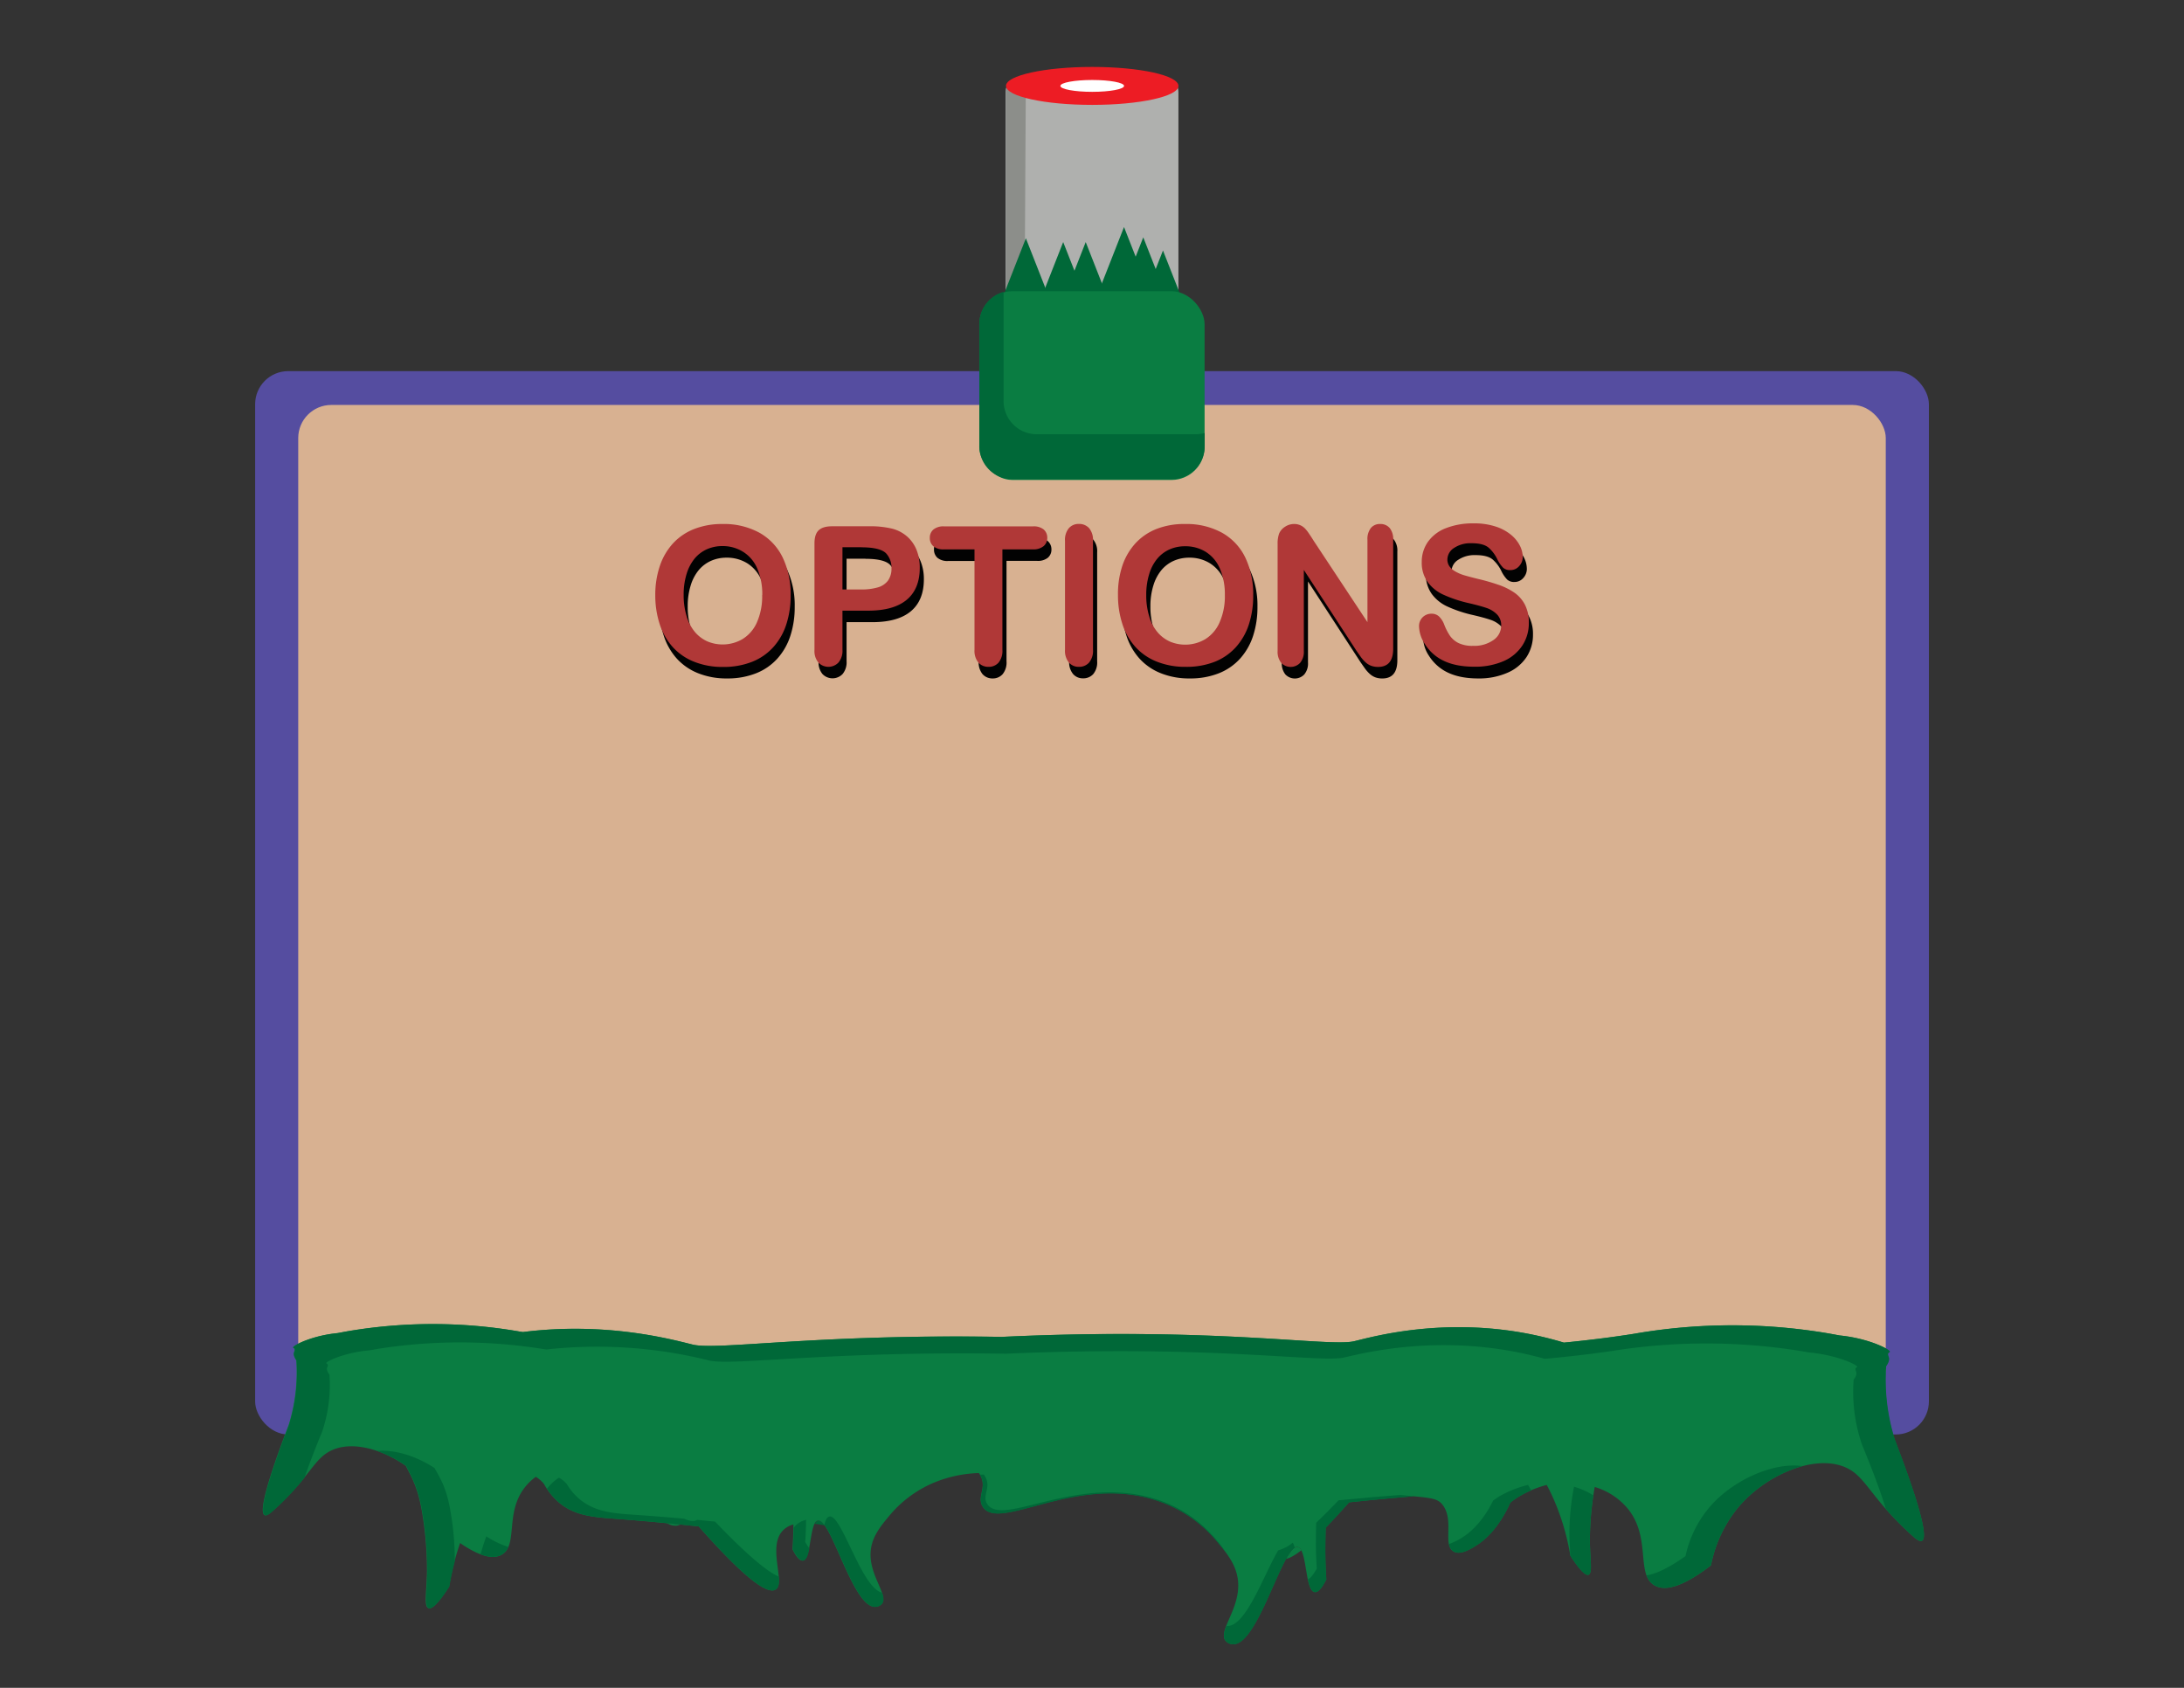 <svg id="Layer_1" data-name="Layer 1" xmlns="http://www.w3.org/2000/svg" width="792" height="612" viewBox="0 0 792 612"><rect x="0" y="0" width="792" height="612" fill="#333333" stroke="none"/><defs><style>.cls-1{fill:#554da0;}.cls-2{fill:#d8b191;}.cls-3{fill:#006838;}.cls-4{fill:#0a7d42;}.cls-5{fill:#afb0ae;}.cls-6{fill:#8c8e8a;}.cls-7{fill:#ed1c24;}.cls-8{fill:#fff;}.cls-9{fill:#020202;}.cls-10{fill:#b03837;}</style></defs><rect class="cls-1" x="92.52" y="134.57" width="606.97" height="385.56" rx="12"/><rect class="cls-2" x="108.15" y="146.83" width="575.7" height="361.05" rx="12"/><path class="cls-3" d="M299.11,553.09c-1.17-.22-2.4-.43-3.63-.57a1.93,1.93,0,0,1,1.16-1.13C297.39,551.22,298.22,551.87,299.11,553.09Z"/><path class="cls-4" d="M697,558.66c-.89.53-2.44-.82-3.81-2.07-13.39-12.15-16-19.43-21.55-23.21-10.87-7.34-30.52.43-41.28,13.17a47.46,47.46,0,0,0-9.9,21.05c-12.06,9.27-17.72,9-20.66,7.14-6.58-4.13-1-17.07-9.39-27.57a24.72,24.72,0,0,0-12.1-8,110,110,0,0,0-1.74,20.34c.14,6.54.92,10.86-.46,11.47s-4.42-3.43-6.66-6.94a85.58,85.58,0,0,0-5.55-19.32c-.95-2.26-1.95-4.36-3-6.29a38.79,38.79,0,0,0-10.82,4.64c-1,.69-1.86,1.32-2.43,1.77,0,0-4.14,10.29-12,15.32-2.14,1.37-6.14,3.95-8.68,2.3-3.82-2.47.44-11.29-3.8-16.78-1.66-2.15-3.62-2.5-10.62-3.14-5.66.44-13.39,1.12-23.35,2.18-3.2,3.62-6,6.67-8.49,9.21,0,1.58-.07,3.33-.1,5.28-.09,5.57.12,10.2.34,13.46-1.29,2.58-2.8,4.8-4.23,4.6-3-.44-2.84-11.49-4.85-15.18a2.05,2.05,0,0,0-1.25-1.16c-1.25-.28-2.69,1.45-4.26,4.29-5.32,9.56-12.28,31.63-19.46,30.94a3.58,3.58,0,0,1-2.48-1.23c-2.78-3.56,5-11.19,4.6-20.73-.25-6.42-4.07-11-8.07-15.72a47.54,47.54,0,0,0-21.38-14.4c-29.47-9.79-57.32,11.6-63.21,2.21-2.16-3.43,1.38-6.58-.63-10.89a7.2,7.2,0,0,0-.76-1.28,46.34,46.34,0,0,0-13.12,2.3,42.26,42.26,0,0,0-19,12.77c-3.54,4.22-6.93,8.25-7.15,13.94-.32,8.46,6.54,15.22,4.07,18.38a3.15,3.15,0,0,1-2.2,1.09c-7,.68-13.7-22.88-18.55-29.54-.89-1.22-1.72-1.87-2.47-1.7a1.93,1.93,0,0,0-1.16,1.13c-1.72,3.37-1.6,13-4.25,13.36-1.26.18-2.61-1.79-3.75-4.08.15-2.3.3-5.37.32-9a8,8,0,0,0-4,2.39c-5.33,6,1.15,18.55-2.35,21.11-2.56,1.86-9.74-2.13-28-22.81l-6.76-.7-5-.49c-7.57-.73-13.54-1.21-18-1.54-8.44-.62-16.06-1-22.19-7.11a23.76,23.76,0,0,1-4.1-5.48,11,11,0,0,0-3-2.66,19.18,19.18,0,0,0-3.87,3.68c-7.43,9.31-2.5,20.78-8.33,24.45-2.35,1.48-6.64,1.82-15.26-4.11a98.11,98.11,0,0,0-4,15.75c-2.52,4-5.84,8.57-7.51,7.83s-.67-5.56-.51-12.94a125.32,125.32,0,0,0-2-23.15c-1.58-8.33-3.84-11.85-5.65-15.47-9.47-6.7-21.42-9.57-28.8-4.58-5,3.34-7.23,9.8-19.1,20.57-1.22,1.11-2.59,2.31-3.38,1.84-2.51-1.5,3.26-18.2,8.74-32.6a64,64,0,0,0,2.79-23.49c-1-1.41-1-2.28-.87-2.82.11-.37.4-.86.21-1.3s-.48-.35-.52-.51c-.16-.69,5.19-3.47,12.53-4.77,1.49-.27,2.74-.41,3.6-.5s1.94-.37,3.43-.63a184.22,184.22,0,0,1,62.5.07l1.24.19c30.14-3.81,53.83,2.63,61.5,4.53,9,2.23,44.68-3.91,112.19-2.78,78.45-3.7,118.73,3.82,127.93,1.54,7.8-1.93,34.26-9.14,66.61-1.9,3.39.76,6.5,1.6,9.28,2.44,9.28-.91,17.86-2,25.61-3.23a207.84,207.84,0,0,1,70.49-.08c1.69.3,3.06.56,3.87.71,1,.1,2.38.26,4.07.56,8.28,1.47,14.31,4.61,14.13,5.38,0,.18-.41.16-.59.57s.11,1.06.24,1.47c.18.62.13,1.6-1,3.19a72,72,0,0,0,3.15,26.49C693.32,538.13,699.83,557,697,558.66Z"/><path class="cls-4" d="M241.67,552.28l5,.49C245.24,553.65,243.35,553.11,241.67,552.28Z"/><path class="cls-4" d="M471.92,562.12c-2.44,1.9-4.22,2.85-5.51,3.13,1.57-2.84,3-4.57,4.26-4.29A2.05,2.05,0,0,1,471.92,562.12Z"/><path class="cls-3" d="M303.13,551.38c-.86-1.08-1.65-1.66-2.37-1.51a1.84,1.84,0,0,0-1.12,1,8.92,8.92,0,0,0-.71,2l.18.24c4.85,6.66,11.58,30.22,18.55,29.54a3.15,3.15,0,0,0,2.2-1.09c.79-1,.62-2.4,0-4.08C313.58,576.06,307.54,557,303.13,551.38Z"/><path class="cls-3" d="M439.17,556.18a46.17,46.17,0,0,0-20.5-12.75c-28.26-8.67-55,10.27-60.61,2-2.07-3,1.33-5.83-.6-9.65a5.89,5.89,0,0,0-.73-1.13l-1.36.06a8,8,0,0,1,.41.76c2,4.31-1.53,7.46.63,10.89,5.89,9.39,33.74-12,63.21-2.21A47.54,47.54,0,0,1,441,558.51c1.3,1.55,2.58,3.07,3.73,4.64A44.48,44.48,0,0,0,439.17,556.18Z"/><path class="cls-3" d="M259.31,551.72l-6.48-.62c-1.35.78-3.17.3-4.78-.44-7.26-.64-13-1.07-17.26-1.36-8.09-.55-15.39-.92-21.27-6.3a21.08,21.08,0,0,1-3.93-4.85,10.51,10.51,0,0,0-2.9-2.36,18.13,18.13,0,0,0-3.71,3.26c-.21.25-.42.5-.61.75a23,23,0,0,0,3.11,3.83c6.13,6.07,13.75,6.49,22.19,7.11,4.46.33,10.43.81,18,1.54l5,.49,6.76.7c18.28,20.68,25.46,24.67,28,22.81,1.06-.77,1.2-2.46,1-4.6C278.48,570,271.44,564.4,259.31,551.72Z"/><path class="cls-3" d="M176.36,557.07c-.83,2.25-1.52,4.43-2.09,6.5,3.93,1.49,6.34,1,7.89,0a5.79,5.79,0,0,0,2.22-2.65A32.4,32.4,0,0,1,176.36,557.07Z"/><path class="cls-3" d="M163,546c-1.51-7.38-3.68-10.5-5.42-13.7-6.54-4.28-14.31-6.78-20.8-6.19a41.83,41.83,0,0,1,10.53,5.43c1.81,3.62,4.07,7.14,5.65,15.47a125.32,125.32,0,0,1,2,23.15c-.16,7.38-1,12.24.51,12.94s5-3.87,7.51-7.83c.45-2.74,1.08-5.79,1.94-9.07A103,103,0,0,0,163,546Z"/><path class="cls-3" d="M292,559.09c.15-2,.29-4.75.31-8a7.84,7.84,0,0,0-3.85,2.11,6.71,6.71,0,0,0-.64.79c0,3.11-.18,5.75-.31,7.79,1.14,2.29,2.49,4.26,3.75,4.08s1.78-2.07,2.26-4.45A15,15,0,0,1,292,559.09Z"/><path class="cls-3" d="M577.8,542.2a27.21,27.21,0,0,0-7-3.12,90.1,90.1,0,0,0-1.67,18c.07,2.88.28,5.27.33,7,2.23,3.5,5.17,7.56,6.63,6.9s.6-4.93.46-11.47A110.88,110.88,0,0,1,577.8,542.2Z"/><path class="cls-3" d="M620.72,545.59a40.59,40.59,0,0,0-9.49,18.64c-6.39,4.53-10.89,6.48-14.13,7a6.7,6.7,0,0,0,2.7,3.47c2.94,1.85,8.6,2.13,20.66-7.14a47.46,47.46,0,0,1,9.9-21.05,47.94,47.94,0,0,1,23.28-14.93C643.1,530.17,629.1,536.43,620.72,545.59Z"/><path class="cls-3" d="M687.14,521.89A72,72,0,0,1,684,495.4c1.11-1.59,1.16-2.57,1-3.19-.13-.41-.45-1-.24-1.47s.55-.39.59-.57c.18-.77-5.85-3.91-14.13-5.38-1.69-.3-3.1-.46-4.07-.56-.81-.15-2.18-.41-3.87-.71a207.84,207.84,0,0,0-70.49.08c-7.75,1.24-16.33,2.32-25.61,3.23-2.78-.84-5.89-1.68-9.28-2.44-32.35-7.24-58.81,0-66.61,1.9-9.2,2.28-49.48-5.24-127.93-1.54-67.51-1.13-103.15,5-112.19,2.78-7.67-1.9-31.36-8.34-61.5-4.53l-1.24-.19a184.22,184.22,0,0,0-62.5-.07c-1.49.26-2.7.49-3.43.63s-2.11.23-3.6.5c-7.34,1.3-12.69,4.08-12.53,4.77,0,.16.37.14.52.51s-.1.93-.21,1.3c-.16.54-.11,1.41.87,2.82a64,64,0,0,1-2.79,23.49c-5.48,14.4-11.25,31.1-8.74,32.6.79.47,2.16-.73,3.38-1.84a99.47,99.47,0,0,0,11-11.64c1.72-5.07,4.08-11.07,6.39-16.67a52.72,52.72,0,0,0,2.67-20.8c-.94-1.25-1-2-.83-2.5s.38-.76.2-1.15-.46-.31-.5-.45c-.15-.61,5-3.07,12-4.23,1.43-.24,2.63-.36,3.46-.44s1.86-.33,3.28-.56a191.11,191.11,0,0,1,59.93.07l1.19.16a167.6,167.6,0,0,1,59,4c8.67,2,42.84-3.46,107.57-2.46,75.22-3.27,113.84,3.39,122.66,1.37,7.47-1.71,32.84-8.1,63.86-1.69,3.25.68,6.23,1.42,8.9,2.17,8.9-.81,17.12-1.77,24.55-2.87a215.87,215.87,0,0,1,67.59-.07l3.71.63c.93.09,2.28.23,3.9.5,7.94,1.3,13.72,4.08,13.55,4.76,0,.16-.4.14-.57.51s.11.94.23,1.3c.18.55.13,1.42-.94,2.82a59.17,59.17,0,0,0,3,23.46c3.33,8.08,6.76,16.88,8.64,23.31a113.56,113.56,0,0,0,9.39,9.53c1.37,1.25,2.92,2.6,3.81,2.07C699.83,557,693.32,538.13,687.14,521.89Z"/><path class="cls-3" d="M554.15,538.42a38.93,38.93,0,0,0-10.37,4.11c-1,.61-1.78,1.17-2.33,1.57,0,0-4,9.11-11.49,13.57a21.61,21.61,0,0,1-4.49,2.17,3.79,3.79,0,0,0,1.55,2.65c2.54,1.65,6.54-.93,8.68-2.3,7.84-5,12-15.32,12-15.32.57-.45,1.4-1.08,2.43-1.77a36.75,36.75,0,0,1,5.12-2.68C554.88,539.74,554.52,539.06,554.15,538.42Z"/><path class="cls-3" d="M469.54,561.21a8.1,8.1,0,0,0-.73-1.83,15.18,15.18,0,0,1-5.28,2.77c-5.1,8.46-11.77,28-18.66,27.4l-.14,0c-.88,2.28-1.28,4.13-.26,5.43a3.58,3.58,0,0,0,2.48,1.23c7.18.69,14.14-21.38,19.46-30.94C467.53,563.23,468.58,561.78,469.54,561.21Z"/><path class="cls-3" d="M507.82,542.06c-5.43.39-12.84,1-22.39,1.93-3.07,3.21-5.77,5.91-8.14,8.16,0,1.4-.07,3-.1,4.68-.08,4.93.12,9,.33,11.92-1,1.82-2.11,3.42-3.22,3.91.53,2.5,1.23,4.46,2.47,4.64,1.43.2,2.94-2,4.23-4.6-.22-3.26-.43-7.89-.34-13.46,0-2,.06-3.7.1-5.28,2.47-2.54,5.29-5.59,8.49-9.21,10-1.06,17.69-1.74,23.35-2.18l.47,0C511.74,542.41,510.05,542.25,507.82,542.06Z"/><path class="cls-5" d="M415.34,122.83H376.69a12,12,0,0,1-12-12V33.72c0-6.6,5.52-2.85,12.12-2.85h38.66c6.6,0,11.87-3.75,11.87,2.85v77.11A12,12,0,0,1,415.34,122.83Z"/><path class="cls-6" d="M422.26,113.77H383.6a12,12,0,0,1-12-12L372,31.42c0-.82-.16.77,0,0-4.14,1.9-7.16-3.07-7.16,1.76v77.1a12,12,0,0,0,12,12h38.66a12,12,0,0,0,11.75-9.6A11.76,11.76,0,0,1,422.26,113.77Z"/><polygon class="cls-3" points="385.55 87.77 375.12 114.32 395.99 114.32 385.55 87.77"/><polygon class="cls-3" points="372.02 86.4 361.59 112.96 382.45 112.96 372.02 86.4"/><polygon class="cls-3" points="393.72 87.77 383.29 114.32 404.15 114.32 393.72 87.77"/><polygon class="cls-3" points="407.61 82.32 397.18 108.87 418.04 108.87 407.61 82.32"/><polygon class="cls-3" points="414.59 86.06 404.15 112.62 425.02 112.62 414.59 86.06"/><polygon class="cls-3" points="421.74 90.83 411.3 117.38 432.17 117.38 421.74 90.83"/><rect class="cls-4" x="355.13" y="105.6" width="81.7" height="68.43" rx="12"/><path class="cls-3" d="M433.64,157.45h-57.7a12,12,0,0,1-12-12V105.82a12,12,0,0,0-8.78,11.55v44.42a12,12,0,0,0,12,12h57.71a12,12,0,0,0,12-12V157A11.89,11.89,0,0,1,433.64,157.45Z"/><ellipse class="cls-7" cx="396.08" cy="31.15" rx="31.27" ry="6.88"/><ellipse class="cls-8" cx="396.08" cy="31.15" rx="11.55" ry="2.15"/><path class="cls-9" d="M263.47,194.14a26.77,26.77,0,0,1,13.39,3.17,20.52,20.52,0,0,1,8.46,9A30.71,30.71,0,0,1,288.19,220a33.36,33.36,0,0,1-1.58,10.56,22.76,22.76,0,0,1-4.71,8.24,20.53,20.53,0,0,1-7.73,5.33A27.89,27.89,0,0,1,263.68,246a27.57,27.57,0,0,1-10.53-1.9,20.78,20.78,0,0,1-7.76-5.35,22.92,22.92,0,0,1-4.7-8.3,33.56,33.56,0,0,1-1.59-10.49,32.51,32.51,0,0,1,1.66-10.6,22.85,22.85,0,0,1,4.8-8.2,20.67,20.67,0,0,1,7.66-5.18A27.51,27.51,0,0,1,263.47,194.14Zm14.43,25.78a23.44,23.44,0,0,0-1.78-9.54,13.28,13.28,0,0,0-5.07-6.1,14,14,0,0,0-7.58-2.07,13.77,13.77,0,0,0-5.62,1.14,12.41,12.41,0,0,0-4.44,3.34,16,16,0,0,0-2.94,5.59,25.13,25.13,0,0,0-1.08,7.64,25.81,25.81,0,0,0,1.08,7.72,15.82,15.82,0,0,0,3,5.72,12.91,12.91,0,0,0,4.51,3.41,14.32,14.32,0,0,0,12.75-.82,13.5,13.5,0,0,0,5.2-6A23.36,23.36,0,0,0,277.9,219.92Z"/><path class="cls-9" d="M316.32,225.59H307v14.18a6.63,6.63,0,0,1-1.44,4.62,5.05,5.05,0,0,1-7.31,0,6.55,6.55,0,0,1-1.4-4.56V201.22q0-3.34,1.54-4.79t4.88-1.43h13a33.72,33.72,0,0,1,8.88.89,13.25,13.25,0,0,1,5.32,2.83,12.92,12.92,0,0,1,3.4,4.86,17.14,17.14,0,0,1,1.16,6.46q0,7.65-4.72,11.6T316.32,225.59Zm-2.46-23H307v15.31h6.84a20.39,20.39,0,0,0,6-.75,7,7,0,0,0,3.68-2.46,7.36,7.36,0,0,0,1.26-4.48,7.59,7.59,0,0,0-2-5.4C321.39,203.36,318.39,202.62,313.86,202.62Z"/><path class="cls-9" d="M376.1,203.37H365v36.4a6.67,6.67,0,0,1-1.4,4.67A4.7,4.7,0,0,1,360,246a4.76,4.76,0,0,1-3.68-1.54,6.67,6.67,0,0,1-1.41-4.65v-36.4H343.83a5.62,5.62,0,0,1-3.86-1.14,3.91,3.91,0,0,1-1.27-3,3.82,3.82,0,0,1,1.32-3.07,5.66,5.66,0,0,1,3.81-1.13H376.1a5.71,5.71,0,0,1,3.91,1.16,3.93,3.93,0,0,1,1.28,3,3.83,3.83,0,0,1-1.3,3A5.74,5.74,0,0,1,376.1,203.37Z"/><path class="cls-9" d="M387.72,239.77V200.3a6.65,6.65,0,0,1,1.4-4.62,4.69,4.69,0,0,1,3.62-1.54,4.85,4.85,0,0,1,3.71,1.52,6.59,6.59,0,0,1,1.42,4.64v39.47a6.62,6.62,0,0,1-1.42,4.65,4.8,4.8,0,0,1-3.71,1.54,4.64,4.64,0,0,1-3.6-1.56A6.63,6.63,0,0,1,387.72,239.77Z"/><path class="cls-9" d="M431.26,194.14a26.77,26.77,0,0,1,13.39,3.17,20.44,20.44,0,0,1,8.45,9A30.58,30.58,0,0,1,456,220a33.36,33.36,0,0,1-1.58,10.56,22.91,22.91,0,0,1-4.71,8.24,20.61,20.61,0,0,1-7.73,5.33A27.89,27.89,0,0,1,431.47,246a27.57,27.57,0,0,1-10.53-1.9,20.78,20.78,0,0,1-7.76-5.35,22.92,22.92,0,0,1-4.7-8.3,33.56,33.56,0,0,1-1.59-10.49,32.51,32.51,0,0,1,1.66-10.6,22.85,22.85,0,0,1,4.8-8.2,20.67,20.67,0,0,1,7.66-5.18A27.51,27.51,0,0,1,431.26,194.14Zm14.43,25.78a23.61,23.61,0,0,0-1.78-9.54,13.3,13.3,0,0,0-5.08-6.1,13.94,13.94,0,0,0-7.57-2.07,13.77,13.77,0,0,0-5.62,1.14,12.41,12.41,0,0,0-4.44,3.34,16,16,0,0,0-2.94,5.59,25.13,25.13,0,0,0-1.08,7.64,25.81,25.81,0,0,0,1.08,7.72,15.82,15.82,0,0,0,3,5.72,12.82,12.82,0,0,0,4.51,3.41,14.32,14.32,0,0,0,12.75-.82,13.5,13.5,0,0,0,5.2-6A23.36,23.36,0,0,0,445.69,219.92Z"/><path class="cls-9" d="M477.88,200.23l19.52,29.53V200a6.53,6.53,0,0,1,1.25-4.35,4.21,4.21,0,0,1,3.37-1.46,4.36,4.36,0,0,1,3.45,1.46,6.47,6.47,0,0,1,1.26,4.35v39.41q0,6.6-5.47,6.6a7.3,7.3,0,0,1-2.46-.39,6.4,6.4,0,0,1-2.05-1.25,12.38,12.38,0,0,1-1.78-2c-.54-.76-1.09-1.54-1.64-2.34l-19-29.19v29.36a6.26,6.26,0,0,1-1.34,4.34,4.73,4.73,0,0,1-6.87,0,6.41,6.41,0,0,1-1.3-4.32V201.49a11,11,0,0,1,.55-3.86,5.48,5.48,0,0,1,2.15-2.51,5.89,5.89,0,0,1,3.25-1,5.38,5.38,0,0,1,4.05,1.64,13.68,13.68,0,0,1,1.51,1.95C476.81,198.53,477.34,199.36,477.88,200.23Z"/><path class="cls-9" d="M555.92,230.07a14.75,14.75,0,0,1-2.34,8.17,15.66,15.66,0,0,1-6.86,5.67A25.63,25.63,0,0,1,536,246q-7.41,0-12.23-2.8a16.38,16.38,0,0,1-5.56-5.39,12.21,12.21,0,0,1-2.13-6.54,4.44,4.44,0,0,1,4.54-4.48,3.84,3.84,0,0,1,2.72,1,8.06,8.06,0,0,1,1.9,3,20.05,20.05,0,0,0,2.07,4,8.44,8.44,0,0,0,3.12,2.65,11.65,11.65,0,0,0,5.3,1,12,12,0,0,0,7.33-2.1,6.32,6.32,0,0,0,2.82-5.25,5.57,5.57,0,0,0-1.52-4,9.76,9.76,0,0,0-3.93-2.38c-1.61-.54-3.75-1.12-6.44-1.74a46.73,46.73,0,0,1-9-3,14.48,14.48,0,0,1-5.78-4.61,12,12,0,0,1-2.14-7.26,12.5,12.5,0,0,1,2.26-7.35,14.21,14.21,0,0,1,6.53-4.94,26.76,26.76,0,0,1,10-1.73,25,25,0,0,1,8,1.15,16.93,16.93,0,0,1,5.59,3,12.7,12.7,0,0,1,3.24,4,9.12,9.12,0,0,1,1,4.07,4.8,4.8,0,0,1-1.28,3.26,4.1,4.1,0,0,1-3.2,1.46,3.7,3.7,0,0,1-2.65-.87,12,12,0,0,1-2-2.86,13,13,0,0,0-3.28-4.43q-1.92-1.58-6.16-1.58a10.67,10.67,0,0,0-6.34,1.72,5,5,0,0,0-2.41,4.15,4.24,4.24,0,0,0,.82,2.6,6.87,6.87,0,0,0,2.26,1.88,14.58,14.58,0,0,0,2.91,1.23c1,.3,2.59.73,4.85,1.3a75.61,75.61,0,0,1,7.67,2.19,23.47,23.47,0,0,1,5.85,2.9,12,12,0,0,1,3.76,4.33A13.84,13.84,0,0,1,555.92,230.07Z"/><path class="cls-10" d="M262,190a26.87,26.87,0,0,1,13.39,3.16,20.52,20.52,0,0,1,8.45,9,30.58,30.58,0,0,1,2.88,13.69,33.36,33.36,0,0,1-1.58,10.56,22.76,22.76,0,0,1-4.71,8.24,20.53,20.53,0,0,1-7.73,5.33,27.89,27.89,0,0,1-10.49,1.85,27.57,27.57,0,0,1-10.53-1.9,20.78,20.78,0,0,1-7.76-5.35,22.92,22.92,0,0,1-4.7-8.3,33.58,33.58,0,0,1-1.59-10.5,32.49,32.49,0,0,1,1.66-10.59,22.85,22.85,0,0,1,4.8-8.2,20.67,20.67,0,0,1,7.66-5.18A27.51,27.51,0,0,1,262,190Zm14.43,25.77a23.59,23.59,0,0,0-1.78-9.53,13.24,13.24,0,0,0-5.08-6.1A13.91,13.91,0,0,0,262,198a13.77,13.77,0,0,0-5.62,1.14,12.41,12.41,0,0,0-4.44,3.34,16,16,0,0,0-2.94,5.59,25.11,25.11,0,0,0-1.08,7.63,25.83,25.83,0,0,0,1.08,7.73,15.82,15.82,0,0,0,3,5.72,12.82,12.82,0,0,0,4.51,3.41,14.29,14.29,0,0,0,12.75-.83,13.41,13.41,0,0,0,5.2-6A23.37,23.37,0,0,0,276.39,215.74Z"/><path class="cls-10" d="M314.81,221.42h-9.3V235.6a6.63,6.63,0,0,1-1.44,4.62,5.05,5.05,0,0,1-7.31,0,6.55,6.55,0,0,1-1.4-4.56V197.05q0-3.35,1.54-4.79t4.88-1.43h13a33.72,33.72,0,0,1,8.88.89,13.32,13.32,0,0,1,5.32,2.83,12.92,12.92,0,0,1,3.4,4.86,17.14,17.14,0,0,1,1.16,6.46q0,7.65-4.72,11.6T314.81,221.42Zm-2.47-23h-6.83v15.31h6.83a20.42,20.42,0,0,0,6-.75,7,7,0,0,0,3.68-2.46,7.36,7.36,0,0,0,1.26-4.48,7.59,7.59,0,0,0-1.95-5.4Q319.15,198.45,312.34,198.45Z"/><path class="cls-10" d="M374.59,199.2H363.51v36.4a6.74,6.74,0,0,1-1.4,4.67,4.7,4.7,0,0,1-3.62,1.52,4.76,4.76,0,0,1-3.68-1.54,6.67,6.67,0,0,1-1.42-4.65V199.2H342.32a5.62,5.62,0,0,1-3.86-1.14,3.88,3.88,0,0,1-1.27-3,3.82,3.82,0,0,1,1.32-3.07,5.66,5.66,0,0,1,3.81-1.13h32.27A5.71,5.71,0,0,1,378.5,192a3.92,3.92,0,0,1,1.28,3,3.83,3.83,0,0,1-1.3,3A5.74,5.74,0,0,1,374.59,199.2Z"/><path class="cls-10" d="M386.21,235.6V196.13a6.63,6.63,0,0,1,1.4-4.62,4.69,4.69,0,0,1,3.62-1.54,4.85,4.85,0,0,1,3.71,1.52,6.64,6.64,0,0,1,1.42,4.64V235.6a6.67,6.67,0,0,1-1.42,4.65,4.8,4.8,0,0,1-3.71,1.54,4.67,4.67,0,0,1-3.61-1.56A6.68,6.68,0,0,1,386.21,235.6Z"/><path class="cls-10" d="M429.75,190a26.81,26.81,0,0,1,13.38,3.16,20.49,20.49,0,0,1,8.46,9,30.58,30.58,0,0,1,2.87,13.69,33.36,33.36,0,0,1-1.57,10.56,22.91,22.91,0,0,1-4.71,8.24,20.61,20.61,0,0,1-7.73,5.33A27.89,27.89,0,0,1,430,241.79a27.57,27.57,0,0,1-10.53-1.9,20.78,20.78,0,0,1-7.76-5.35,22.92,22.92,0,0,1-4.7-8.3,33.58,33.58,0,0,1-1.59-10.5A32.22,32.22,0,0,1,407,205.15a22.85,22.85,0,0,1,4.8-8.2,20.67,20.67,0,0,1,7.66-5.18A27.47,27.47,0,0,1,429.75,190Zm14.43,25.77a23.59,23.59,0,0,0-1.78-9.53,13.3,13.3,0,0,0-5.08-6.1,13.94,13.94,0,0,0-7.57-2.07,13.74,13.74,0,0,0-5.62,1.14,12.41,12.41,0,0,0-4.44,3.34,15.67,15.67,0,0,0-2.94,5.59,25.11,25.11,0,0,0-1.08,7.63,25.83,25.83,0,0,0,1.08,7.73,15.66,15.66,0,0,0,3,5.72,12.82,12.82,0,0,0,4.51,3.41,14.29,14.29,0,0,0,12.75-.83,13.41,13.41,0,0,0,5.2-6A23.37,23.37,0,0,0,444.18,215.74Z"/><path class="cls-10" d="M476.37,196.06l19.52,29.53V195.78a6.53,6.53,0,0,1,1.25-4.35A4.2,4.2,0,0,1,500.5,190a4.36,4.36,0,0,1,3.46,1.46,6.47,6.47,0,0,1,1.26,4.35v39.41q0,6.6-5.47,6.6a7.3,7.3,0,0,1-2.46-.39,6.4,6.4,0,0,1-2.05-1.25,12.38,12.38,0,0,1-1.78-2c-.54-.76-1.09-1.54-1.64-2.34l-19-29.19V236a6.26,6.26,0,0,1-1.34,4.34,4.73,4.73,0,0,1-6.87,0,6.41,6.41,0,0,1-1.3-4.32V197.32a10.78,10.78,0,0,1,.55-3.86A5.48,5.48,0,0,1,466,191a5.89,5.89,0,0,1,3.25-1,5.38,5.38,0,0,1,4,1.64,13.13,13.13,0,0,1,1.51,1.95C475.3,194.36,475.83,195.19,476.37,196.06Z"/><path class="cls-10" d="M554.41,225.9a14.7,14.7,0,0,1-2.35,8.16,15.53,15.53,0,0,1-6.85,5.68,25.63,25.63,0,0,1-10.7,2q-7.41,0-12.23-2.8a16.38,16.38,0,0,1-5.56-5.39,12.21,12.21,0,0,1-2.13-6.54,4.44,4.44,0,0,1,4.54-4.48,3.84,3.84,0,0,1,2.72,1,8.06,8.06,0,0,1,1.9,3,20.06,20.06,0,0,0,2.06,4,8.48,8.48,0,0,0,3.13,2.65,11.65,11.65,0,0,0,5.3,1,12,12,0,0,0,7.33-2.1,6.34,6.34,0,0,0,2.82-5.25,5.57,5.57,0,0,0-1.52-4.05,9.76,9.76,0,0,0-3.93-2.38c-1.61-.54-3.75-1.12-6.44-1.74a46.73,46.73,0,0,1-9-3,14.48,14.48,0,0,1-5.78-4.61,12,12,0,0,1-2.14-7.26,12.5,12.5,0,0,1,2.26-7.35,14.21,14.21,0,0,1,6.53-4.94,26.76,26.76,0,0,1,10-1.73,24.71,24.71,0,0,1,8,1.15,17,17,0,0,1,5.59,3,12.59,12.59,0,0,1,3.24,4,9.12,9.12,0,0,1,1,4.07,4.8,4.8,0,0,1-1.28,3.26,4.1,4.1,0,0,1-3.2,1.46,3.66,3.66,0,0,1-2.65-.88,11.66,11.66,0,0,1-2-2.85,13.16,13.16,0,0,0-3.28-4.43c-1.28-1.06-3.33-1.58-6.16-1.58a10.67,10.67,0,0,0-6.34,1.72,5,5,0,0,0-2.41,4.15,4.24,4.24,0,0,0,.82,2.6,6.87,6.87,0,0,0,2.26,1.88,14.5,14.5,0,0,0,2.9,1.23q1.47.45,4.86,1.3a75.61,75.61,0,0,1,7.67,2.19,23.47,23.47,0,0,1,5.85,2.9,12,12,0,0,1,3.76,4.33A13.84,13.84,0,0,1,554.41,225.9Z"/></svg>